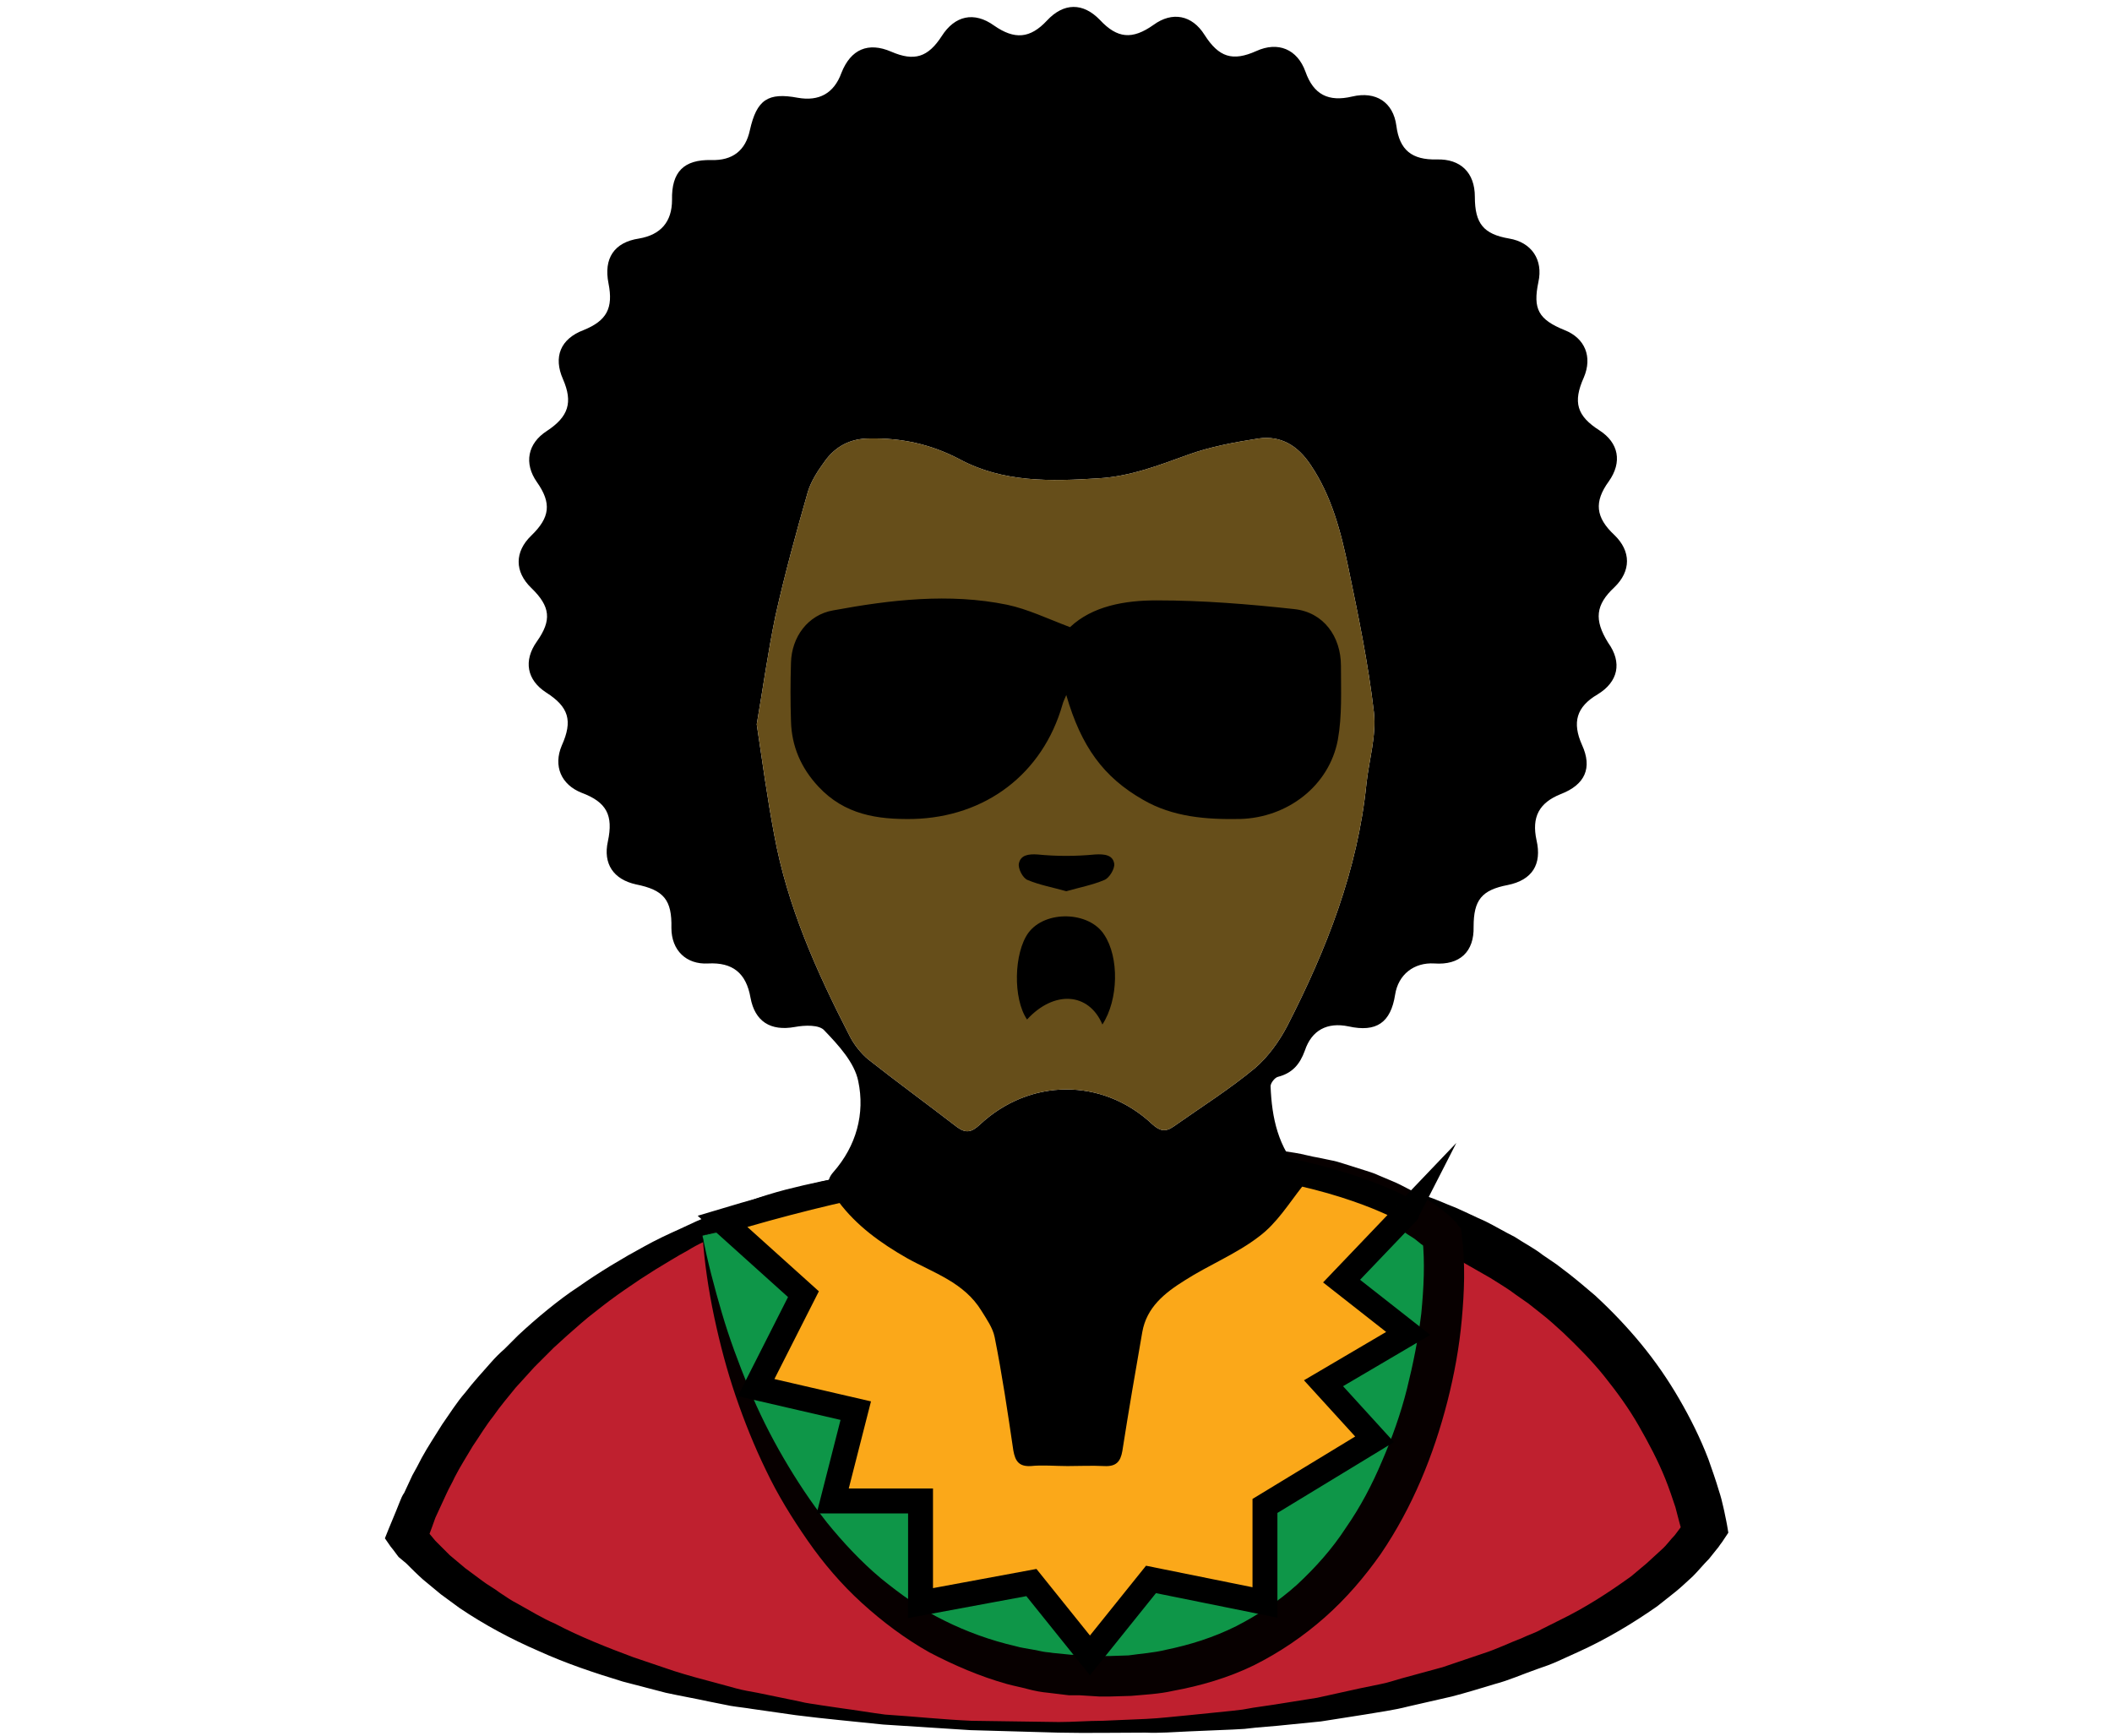 <?xml version="1.0" encoding="utf-8"?>
<!-- Generator: Adobe Illustrator 19.0.0, SVG Export Plug-In . SVG Version: 6.00 Build 0)  -->
<svg version="1.1" id="Calque_1" xmlns="http://www.w3.org/2000/svg" xmlns:xlink="http://www.w3.org/1999/xlink" x="0px" y="0px"
	 viewBox="0 0 339.1 278.7" style="enable-background:new 0 0 339.1 278.7;" xml:space="preserve">
<style type="text/css">
	.st0{fill:#BF202F;}
	.st1{fill:#0E9648;}
	.st2{fill:#070000;}
	.st3{fill:#FBA819;stroke:#000000;stroke-width:4;stroke-miterlimit:10;}
	.st4{fill:#664E1A;}
	.st5{fill:none;}
</style>
<g>
	<g>
		<path class="st0" d="M137.9,189c0,0-55.7,9.8-72.6,57.6c0,0,19.7,30.9,105.4,30.9s103.1-31.9,103.1-31.9s-6.5-47.6-71.2-56.7
			C137.9,179.9,137.9,189,137.9,189z"/>
		<path d="M138,189.3c-1.9,0.5-3.9,1.1-5.8,1.8c-1.9,0.6-3.8,1.3-5.6,2.1c-1.9,0.7-3.7,1.5-5.5,2.3c-1.8,0.8-3.6,1.6-5.4,2.5
			c-0.9,0.4-1.8,0.9-2.7,1.4c-0.9,0.4-1.8,0.9-2.6,1.4c-1.7,0.9-3.4,2-5.1,3l-2.5,1.6l-2.5,1.7c-1.6,1.1-3.2,2.3-4.7,3.5
			c-1.6,1.2-3,2.5-4.5,3.8l-2.2,2c-0.7,0.7-1.4,1.4-2.1,2.1l-1,1l-1,1.1c-0.6,0.7-1.3,1.4-2,2.2c-1.2,1.5-2.5,3-3.6,4.6
			c-1.2,1.5-2.2,3.2-3.3,4.8l-1.5,2.5l-0.7,1.2l-0.7,1.3c-0.4,0.9-0.9,1.7-1.3,2.6l-1.2,2.6c-0.2,0.4-0.4,0.9-0.6,1.3l-0.5,1.4
			l-1,2.7l-0.3-2.7l0.1,0.2l0.2,0.3l0.5,0.6l1,1.2c0.8,0.8,1.5,1.5,2.3,2.3c0.8,0.7,1.7,1.4,2.5,2.1l2.7,2c0.9,0.7,1.9,1.2,2.8,1.9
			c0.9,0.6,1.9,1.3,2.9,1.8c2,1.1,3.9,2.3,6,3.2c4,2.1,8.3,3.8,12.6,5.4l6.5,2.2c2.2,0.7,4.4,1.3,6.7,1.9l3.3,0.9
			c1.1,0.3,2.3,0.5,3.4,0.7l6.8,1.4c1.1,0.3,2.3,0.4,3.4,0.6l3.4,0.5c2.3,0.3,4.6,0.7,6.9,1c4.6,0.3,9.3,0.8,13.9,1l14,0.2
			c2.3,0,4.7-0.2,7-0.2c2.3-0.1,4.7-0.2,7-0.3c2.3-0.1,4.6-0.4,6.9-0.6l6.9-0.7l1.7-0.2l1.7-0.3l3.4-0.5l6.9-1.1l6.8-1.5l3.4-0.7
			c1.1-0.2,2.2-0.6,3.3-0.9l6.6-1.8l6.5-2.2c2.2-0.7,4.2-1.7,6.3-2.5c1-0.5,2.1-0.8,3.1-1.4l3-1.5c4.1-2,7.8-4.4,11.4-7l2.5-2.1
			c0.8-0.7,1.6-1.5,2.4-2.2c0.8-0.7,1.4-1.6,2.1-2.3l0.9-1.2c0.1-0.2,0.3-0.4,0.4-0.6l0.2-0.3l0.1-0.2l-0.4,2.2c0-0.2-0.1-0.7-0.2-1
			c-0.1-0.4-0.2-0.7-0.3-1.1c-0.2-0.8-0.4-1.5-0.6-2.3c-0.5-1.5-1-3-1.6-4.5c-1.2-3-2.7-5.8-4.3-8.6c-1.6-2.8-3.5-5.4-5.5-7.9
			c-2-2.5-4.3-4.8-6.6-7c-1.2-1.1-2.4-2.2-3.7-3.2l-1.9-1.5l-2-1.4c-1.3-1-2.7-1.8-4.1-2.7c-1.4-0.8-2.8-1.6-4.2-2.4
			c-2.9-1.5-5.9-2.9-8.9-4.1c-3-1.2-6.2-2.3-9.3-3.2c-1.6-0.4-3.2-0.9-4.8-1.3c-1.6-0.4-3.2-0.8-4.8-1.1l-4.9-0.9l-5-0.8
			c-3.4-0.5-6.7-1.1-10.1-1.5c-3.3-0.5-6.7-1-10-1.4l-5-0.6l-5-0.5c-1.7-0.2-3.4-0.3-5-0.4c-1.7-0.1-3.4-0.3-5-0.3
			c-1.7-0.1-3.4-0.2-5-0.1l-2.5,0c-0.8,0-1.7,0.1-2.5,0.1c-0.8,0-1.7,0.1-2.5,0.2l-1.2,0.2l-1.2,0.3c-0.8,0.1-1.6,0.4-2.3,0.7
			c-0.3,0.2-0.7,0.3-1,0.6c-0.2,0.1-0.3,0.2-0.4,0.4c-0.1,0.1-0.2,0.3-0.2,0.3L138,189.3L138,189.3z M137.7,188.7
			c0.1-0.2,0.1-0.3,0.2-0.5c0.1-0.2,0.3-0.4,0.5-0.6c0.3-0.4,0.7-0.6,1.1-0.8c0.8-0.4,1.6-0.8,2.4-1.1l1.3-0.4l1.3-0.3
			c0.8-0.2,1.7-0.4,2.6-0.5c0.9-0.1,1.7-0.3,2.6-0.4l2.6-0.3c1.7-0.2,3.4-0.2,5.1-0.3c1.7-0.1,3.4-0.1,5.1-0.1c1.7,0,3.4,0,5.1,0
			l5.1,0.1l5.1,0.3c3.4,0.2,6.8,0.5,10.2,0.7c3.4,0.2,6.8,0.6,10.2,1l5.1,0.6l5.2,0.7c3.4,0.6,6.9,1.3,10.2,2.1
			c3.4,0.9,6.8,1.9,10.1,3.1c1.7,0.5,3.3,1.3,4.9,1.9c1.6,0.7,3.2,1.5,4.8,2.2c1.6,0.8,3.1,1.7,4.7,2.5c1.5,1,3.1,1.8,4.5,2.9
			l2.2,1.5l2.1,1.6c1.4,1.1,2.8,2.3,4.1,3.4c2.6,2.4,5.1,5,7.4,7.8c2.3,2.8,4.3,5.7,6.1,8.8c1.8,3.1,3.4,6.3,4.7,9.7
			c0.6,1.7,1.2,3.4,1.7,5.1c0.3,0.9,0.5,1.7,0.7,2.6c0.1,0.4,0.2,0.9,0.3,1.4c0.1,0.5,0.2,0.9,0.3,1.5l0.2,1.2l-0.6,0.9l-0.4,0.6
			l-0.3,0.4c-0.2,0.3-0.4,0.6-0.6,0.8l-1.2,1.5c-0.9,0.9-1.7,1.9-2.6,2.8c-0.9,0.8-1.8,1.7-2.8,2.5l-2.9,2.3
			c-4,2.8-8.2,5.3-12.6,7.3l-3.3,1.5c-1.1,0.5-2.2,0.9-3.4,1.3c-2.3,0.8-4.5,1.8-6.8,2.4c-2.3,0.7-4.6,1.4-6.9,2l-7,1.6
			c-2.3,0.6-4.7,0.9-7,1.3l-7,1.1l-7,0.7l-3.5,0.3l-1.8,0.2l-1.8,0.1l-7.1,0.3c-2.3,0.1-4.7,0.3-7,0.2c-4.7,0-9.3,0.1-14,0
			l-14.1-0.4l-14-0.9c-4.7-0.5-9.3-0.9-14-1.5l-7-1c-1.2-0.2-2.3-0.3-3.5-0.5l-3.5-0.7c-2.3-0.5-4.6-0.9-6.9-1.4l-6.9-1.8
			c-4.6-1.4-9.1-2.9-13.5-4.9c-4.4-1.9-8.7-4.2-12.7-6.9l-3-2.2c-1-0.8-1.9-1.6-2.9-2.4c-0.9-0.8-1.8-1.7-2.7-2.6L64,250
			c-0.2-0.3-0.4-0.5-0.6-0.8l-0.3-0.4l-0.4-0.5l-0.9-1.3l0.6-1.5l1.2-2.9l0.6-1.5c0.2-0.5,0.4-1,0.7-1.4l1.3-2.8
			c0.5-0.9,1-1.8,1.5-2.8l0.8-1.4l0.8-1.3l1.7-2.7c1.2-1.7,2.3-3.5,3.7-5.1c1.3-1.7,2.7-3.2,4.1-4.8c0.7-0.8,1.4-1.5,2.2-2.2
			l1.1-1.1l1.1-1.1c1.5-1.4,3.1-2.8,4.7-4.1c1.6-1.3,3.3-2.6,5-3.7c1.7-1.2,3.4-2.3,5.2-3.4l2.7-1.6c0.9-0.5,1.8-1,2.7-1.5
			c1.8-1,3.7-1.9,5.5-2.7c0.9-0.4,1.9-0.9,2.8-1.3c0.9-0.4,1.9-0.8,2.8-1.2c1.9-0.8,3.8-1.4,5.8-2.1c1.9-0.7,3.9-1.3,5.8-1.8
			C129.8,190.1,133.7,189.2,137.7,188.7z"/>
	</g>
	<g>
		<path class="st1" d="M112.8,198.4c0,0,7.1,66,59.3,70.3s61.8-52.9,59.5-70.3C231.5,198.4,208.1,170.3,112.8,198.4z"/>
		<path class="st2" d="M112.8,198.4c0.8,4.2,1.9,8.3,3.1,12.4c1.2,4.1,2.7,8.1,4.3,12c1.6,3.9,3.5,7.7,5.6,11.3
			c2.1,3.6,4.4,7.1,7,10.4c2.6,3.2,5.5,6.3,8.6,8.9c3.2,2.6,6.5,5,10.2,6.8c3.6,1.8,7.5,3.2,11.4,4.1c1,0.3,2,0.4,3,0.6l1.5,0.3
			c0.5,0.1,1,0.1,1.5,0.2l3,0.3l0.2,0c0,0,0.1,0-0.1,0l0.1,0l0.1,0l0.4,0l0.8,0l1.6,0.1l1.6,0.1c0.5,0,1,0,1.5,0l3-0.1
			c2-0.3,4-0.4,6-0.9c3.9-0.8,7.7-2,11.3-3.8c3.5-1.8,6.8-4,9.8-6.7c2.9-2.7,5.6-5.7,7.8-9.1c2.3-3.3,4.2-6.9,5.8-10.7
			c1.6-3.7,3-7.6,4-11.6c1-4,1.8-8,2.3-12.1c0.4-4.1,0.6-8.2,0.2-12l0.7,1.7l-0.1-0.1l-0.3-0.3c-0.2-0.2-0.3-0.3-0.6-0.5
			c-0.4-0.3-0.8-0.7-1.3-1c-1-0.6-1.9-1.3-2.9-1.9c-1-0.6-2-1.2-3.2-1.6l-1.6-0.7c-0.5-0.2-1.1-0.5-1.7-0.7l-3.4-1.2
			c-0.6-0.2-1.2-0.4-1.8-0.5l-1.8-0.4c-1.2-0.3-2.4-0.7-3.6-0.9L203,190l-1.8-0.3l-0.9-0.2l-0.9-0.1l-3.7-0.4
			c-1.2-0.1-2.5-0.3-3.7-0.4l-3.8-0.1l-3.8-0.1l-1.9-0.1l-1.9,0.1c-2.5,0.1-5,0.2-7.6,0.2c-1.3,0-2.5,0.1-3.8,0.2l-3.8,0.3l-3.8,0.3
			c-1.3,0.1-2.5,0.2-3.8,0.4l-7.6,1c-2.5,0.3-5.1,0.6-7.5,1.2l-7.5,1.4c-2.5,0.5-5,0.8-7.5,1.4C122.8,196.2,117.8,197.3,112.8,198.4
			z M112.8,198.4c4.9-1.6,9.7-3.2,14.6-4.8c2.4-0.8,4.9-1.4,7.4-2.1l7.5-1.9c2.5-0.7,5-1.2,7.5-1.7l7.6-1.5c1.3-0.3,2.5-0.5,3.8-0.6
			l3.8-0.5l3.8-0.5c1.3-0.2,2.6-0.4,3.9-0.5c2.6-0.2,5.2-0.4,7.8-0.6l1.9-0.1l2,0l3.9,0l3.9,0c1.3,0,2.6,0.1,3.9,0.2l3.9,0.2l1,0.1
			l1,0.1l2,0.3l3.9,0.6c1.3,0.2,2.6,0.6,3.9,0.8l1.9,0.4c0.6,0.1,1.3,0.3,1.9,0.5l3.8,1.2c0.6,0.2,1.3,0.4,1.9,0.7l1.9,0.8
			c1.3,0.5,2.5,1.2,3.7,1.8c1.2,0.6,2.4,1.4,3.6,2.2c0.6,0.4,1.2,0.9,1.7,1.3c0.3,0.2,0.6,0.5,0.9,0.8l0.4,0.4
			c0.2,0.1,0.4,0.4,0.5,0.6l0.6,0.7l0.1,1c0.6,4.7,0.4,9.2,0,13.6c-0.4,4.4-1.2,8.8-2.3,13.1c-2.2,8.6-5.6,17-10.7,24.5
			c-2.6,3.7-5.6,7.2-9,10.2c-3.4,3-7.2,5.6-11.4,7.7c-4.1,2-8.6,3.3-13,4.1c-2.2,0.5-4.5,0.6-6.7,0.8l-3.4,0.1c-0.6,0-1.2,0-1.7,0
			l-1.6-0.1l-1.6-0.1l-0.8,0l-0.4,0l-0.3,0l-0.2,0l-3.3-0.4c-1.1-0.1-2.2-0.3-3.3-0.6c-1.1-0.3-2.2-0.5-3.3-0.8
			c-4.3-1.2-8.5-3-12.5-5.1c-3.9-2.2-7.5-4.9-10.8-7.9c-3.3-3-6.2-6.4-8.7-10c-2.5-3.6-4.8-7.3-6.7-11.3c-1.9-3.9-3.5-7.9-4.9-12
			c-1.4-4.1-2.5-8.3-3.4-12.5C113.7,206.9,113.1,202.6,112.8,198.4z"/>
	</g>
	<path class="st3" d="M116,196.1l13,11.7l-7.6,15l16,3.7l-3.7,14.5h14.1v16.4l17.8-3.3l9.4,11.7l9.8-12.2l18.3,3.7v-15.5l17.6-10.7
		l-8.2-9l13.6-8l-10.7-8.4l10.7-11.2C226,194.7,192.4,173.1,116,196.1z"/>
	<path d="M259.2,94.3c2.7-2.6,2.7-5.8,0-8.4c-3-2.8-3.3-5.3-0.9-8.6c2.2-3.1,1.6-6.2-1.5-8.2c-3.6-2.3-4.3-4.5-2.5-8.5
		c1.4-3.3,0.2-6.3-3.1-7.6c-4.2-1.7-5.1-3.4-4.2-7.7c0.8-3.6-1.1-6.4-4.7-7c-4.1-0.7-5.5-2.4-5.5-6.7c0-3.9-2.3-6.1-6.1-6
		c-4,0.1-6-1.5-6.5-5.4c-0.5-3.8-3.3-5.6-7.1-4.7c-3.8,0.9-6.2-0.3-7.5-4c-1.3-3.6-4.4-4.9-7.9-3.3c-3.8,1.7-6,1-8.3-2.6
		c-2-3.2-5.2-3.8-8.2-1.6c-3.4,2.4-5.8,2.2-8.6-0.8c-2.7-2.8-5.8-2.8-8.5,0.1c-2.7,2.9-5.2,3.1-8.5,0.8c-3.2-2.3-6.3-1.6-8.4,1.7
		c-2.2,3.4-4.4,4.1-8.1,2.5c-3.7-1.6-6.5-0.4-8,3.4c-1.2,3.3-3.6,4.6-7,4c-4.8-0.9-6.6,0.3-7.7,5.2c-0.7,3.3-2.8,4.9-6.2,4.8
		c-4.4-0.1-6.4,1.9-6.3,6.4c0,3.5-1.8,5.6-5.3,6.2c-4,0.6-5.7,3.2-4.9,7.2c0.8,4-0.3,6-4,7.5c-3.7,1.4-4.9,4.3-3.3,7.9
		c1.6,3.7,0.9,6-2.6,8.3c-3.1,2-3.7,5.2-1.6,8.2c2.4,3.4,2.1,5.7-0.9,8.6c-2.7,2.6-2.7,5.8,0,8.4c3.1,3,3.3,5.2,0.9,8.6
		c-2.2,3.1-1.6,6.2,1.5,8.2c3.6,2.3,4.3,4.5,2.5,8.5c-1.4,3.3-0.1,6.3,3.2,7.6c4,1.5,5.1,3.6,4.2,7.8c-0.8,3.6,0.9,6.1,4.5,6.9
		c4.5,0.9,5.8,2.5,5.7,7c0,3.6,2.4,5.9,5.9,5.7c3.9-0.2,6.1,1.5,6.8,5.5c0.7,3.8,3.2,5.4,7.1,4.7c1.6-0.3,4-0.4,4.8,0.6
		c2.2,2.3,4.8,5.1,5.4,8.1c1.1,5.2-0.3,10.4-4,14.6c-0.7,0.8-0.9,1.5-0.7,2.2c0.1,0.3,0.3,0.7,0.5,1c0,0.1,0.1,0.1,0.1,0.2
		c0.3,0.4,0.6,0.9,0.9,1.3c2.9,3.9,6.8,6.7,11,9.1c4.3,2.4,9.2,3.9,12,8.5c0.8,1.3,1.8,2.7,2.1,4.2c1.2,6,2.1,12.1,3,18.2
		c0.3,1.7,0.9,2.6,2.8,2.5c1.9-0.2,3.9,0,5.9,0c1.9,0,3.9-0.1,5.9,0c1.9,0.1,2.6-0.7,2.9-2.4c1-6.4,2.1-12.8,3.2-19.1
		c0.7-4,3.6-6.3,6.8-8.3c3.9-2.5,8.4-4.3,12-7.1c2.8-2.1,4.7-5.2,6.9-8c0,0,0,0,0-0.1c0.2-0.3,0.2-0.9,0.1-1.5
		c0-0.2-0.1-0.4-0.2-0.5c0-0.1-0.1-0.1-0.1-0.2c-3.7-3.9-4.7-8.7-4.9-13.8c0-0.5,0.7-1.4,1.2-1.5c2.3-0.6,3.5-2,4.3-4.2
		c1.1-3.3,3.6-4.6,7-3.9c4.5,1,6.8-0.6,7.5-5.1c0.5-3.2,3-5.2,6.3-5c4.1,0.3,6.4-1.9,6.3-5.9c0-4.3,1.3-5.9,5.5-6.7
		c3.9-0.8,5.5-3.3,4.6-7.2c-0.8-3.7,0.4-6,3.9-7.4c3.9-1.5,5.1-4.2,3.4-7.9c-1.6-3.6-0.9-6.1,2.5-8.1c3.3-2,4-5.1,1.7-8.3
		C255.9,99.5,256.2,97.1,259.2,94.3z M219.4,125.8c-1.4,13.9-6.4,26.6-12.7,38.9c-1.3,2.5-3.1,5-5.2,6.8c-4.1,3.4-8.7,6.3-13.1,9.4
		c-1.3,0.9-2.2,0.7-3.4-0.4c-8-7.5-19.7-7.4-27.7,0.1c-1.3,1.2-2.2,1.4-3.6,0.4c-4.8-3.7-9.6-7.2-14.3-10.9c-1.2-1-2.3-2.4-3-3.8
		c-5.3-10.3-10-20.8-12.1-32.3c-1.1-5.8-1.9-11.7-2.8-17.7c1-5.8,1.8-11.6,3-17.4c1.5-6.7,3.3-13.3,5.2-19.9
		c0.5-1.7,1.6-3.4,2.7-4.9c1.7-2.4,4.1-3.7,7.2-3.7c5.1-0.1,9.8,0.9,14.4,3.3c7,3.8,14.7,3.6,22.4,3.1c5.1-0.3,9.7-2.1,14.4-3.8
		c3.6-1.3,7.5-2,11.3-2.6c3.6-0.5,6.3,1.2,8.3,4.2c3.4,5,4.9,10.8,6.1,16.6c1.6,7.7,3.2,15.4,4.1,23.2
		C221,118.2,219.8,122.1,219.4,125.8z"/>
	<path class="st4" d="M219.4,125.8c-1.4,13.9-6.4,26.6-12.7,38.9c-1.3,2.5-3.1,5-5.2,6.8c-4.1,3.4-8.7,6.3-13.1,9.4
		c-1.3,0.9-2.2,0.7-3.4-0.4c-8-7.5-19.7-7.4-27.7,0.1c-1.3,1.2-2.2,1.4-3.6,0.4c-4.8-3.7-9.6-7.2-14.3-10.9c-1.2-1-2.3-2.4-3-3.8
		c-5.3-10.3-10-20.8-12.1-32.3c-1.1-5.8-1.9-11.7-2.8-17.7c1-5.8,1.8-11.6,3-17.4c1.5-6.7,3.3-13.3,5.2-19.9
		c0.5-1.7,1.6-3.4,2.7-4.9c1.7-2.4,4.1-3.7,7.2-3.7c5.1-0.1,9.8,0.9,14.4,3.3c7,3.8,14.7,3.6,22.4,3.1c5.1-0.3,9.7-2.1,14.4-3.8
		c3.6-1.3,7.5-2,11.3-2.6c3.6-0.5,6.3,1.2,8.3,4.2c3.4,5,4.9,10.8,6.1,16.6c1.6,7.7,3.2,15.4,4.1,23.2
		C221,118.2,219.8,122.1,219.4,125.8z"/>
	<path class="st5" d="M220.6,114.5c-0.9-7.8-2.5-15.5-4.1-23.2c-1.2-5.8-2.6-11.6-6.1-16.6c-2-3-4.7-4.7-8.3-4.2
		c-3.8,0.6-7.7,1.2-11.3,2.6c-4.7,1.8-9.3,3.5-14.4,3.8c-7.7,0.4-15.4,0.7-22.4-3.1c-4.5-2.5-9.3-3.4-14.4-3.3
		c-3.1,0-5.4,1.3-7.2,3.7c-1.1,1.5-2.2,3.1-2.7,4.9c-1.9,6.6-3.7,13.2-5.2,19.9c-1.3,5.8-2.1,11.7-3,17.4c0.9,6,1.7,11.8,2.8,17.7
		c2.2,11.5,6.9,22,12.1,32.3c0.7,1.4,1.8,2.8,3,3.8c4.7,3.7,9.5,7.3,14.3,10.9c1.4,1.1,2.3,0.9,3.6-0.4c8-7.6,19.7-7.6,27.7-0.1
		c1.2,1.1,2.1,1.3,3.4,0.4c4.4-3.1,8.9-6,13.1-9.4c2.1-1.8,3.9-4.3,5.2-6.8c6.3-12.3,11.3-25,12.7-38.9
		C219.8,122.1,221,118.2,220.6,114.5z M177,164.5c-2.2-5.2-7.8-5.5-12.1-0.8c-2.3-3.4-2.1-10.7,0.2-13.9c2.7-3.7,9.8-3.5,12.2,0.3
		C179.7,153.7,179.6,160.5,177,164.5z M163.6,138.6c0.3-1.3,1.5-1.5,3-1.4c3,0.3,6.1,0.3,9.2,0c1.6-0.1,2.9,0.1,3.1,1.5
		c0.1,0.8-0.8,2.3-1.6,2.6c-1.9,0.8-4,1.2-6.1,1.8c-2.1-0.6-4.3-1-6.2-1.8C164.2,140.9,163.4,139.4,163.6,138.6z M214.8,118.8
		c-1.4,7.4-8.1,12.5-15.7,12.7c-5.4,0.1-10.8-0.3-15.6-3.1c-6.3-3.6-9.9-8.5-12.3-16.8c-0.3,0.7-0.5,1.1-0.6,1.5
		c-3.2,11.2-12.4,18.1-24,18.4c-5.8,0.1-11-0.7-15.2-5.2c-2.8-3-4.3-6.5-4.4-10.5c-0.1-3.1-0.1-6.2,0-9.4c0.1-4.1,2.7-7.7,6.8-8.4
		c9.2-1.7,18.6-2.8,27.9-0.9c3.3,0.7,6.4,2.2,10.1,3.6c3.6-3.4,8.8-4.3,13.9-4.3c7.4,0,14.8,0.6,22.1,1.4c4.7,0.5,7.5,4.4,7.5,9.1
		C215.3,110.9,215.5,114.9,214.8,118.8z"/>
	<path d="M214.8,118.8c-1.4,7.4-8.1,12.5-15.7,12.7c-5.4,0.1-10.8-0.3-15.6-3.1c-6.3-3.6-9.9-8.5-12.3-16.8
		c-0.3,0.7-0.5,1.1-0.6,1.5c-3.2,11.2-12.4,18.1-24,18.4c-5.8,0.1-11-0.7-15.2-5.2c-2.8-3-4.3-6.5-4.4-10.5c-0.1-3.1-0.1-6.2,0-9.4
		c0.1-4.1,2.7-7.7,6.8-8.4c9.2-1.7,18.6-2.8,27.9-0.9c3.3,0.7,6.4,2.2,10.1,3.6c3.6-3.4,8.8-4.3,13.9-4.3c7.4,0,14.8,0.6,22.1,1.4
		c4.7,0.5,7.5,4.4,7.5,9.1C215.3,110.9,215.5,114.9,214.8,118.8z"/>
	<path d="M177,164.5c-2.2-5.2-7.8-5.5-12.1-0.8c-2.3-3.4-2.1-10.7,0.2-13.9c2.7-3.7,9.8-3.5,12.2,0.3
		C179.7,153.7,179.6,160.5,177,164.5z"/>
	<path d="M177.3,141.3c-1.9,0.8-4,1.2-6.1,1.8c-2.1-0.6-4.3-1-6.2-1.8c-0.8-0.3-1.6-1.9-1.4-2.7c0.3-1.3,1.5-1.5,3-1.4
		c3,0.3,6.1,0.3,9.2,0c1.6-0.1,2.9,0.1,3.1,1.5C179,139.5,178.1,141,177.3,141.3z"/>
</g>
</svg>
